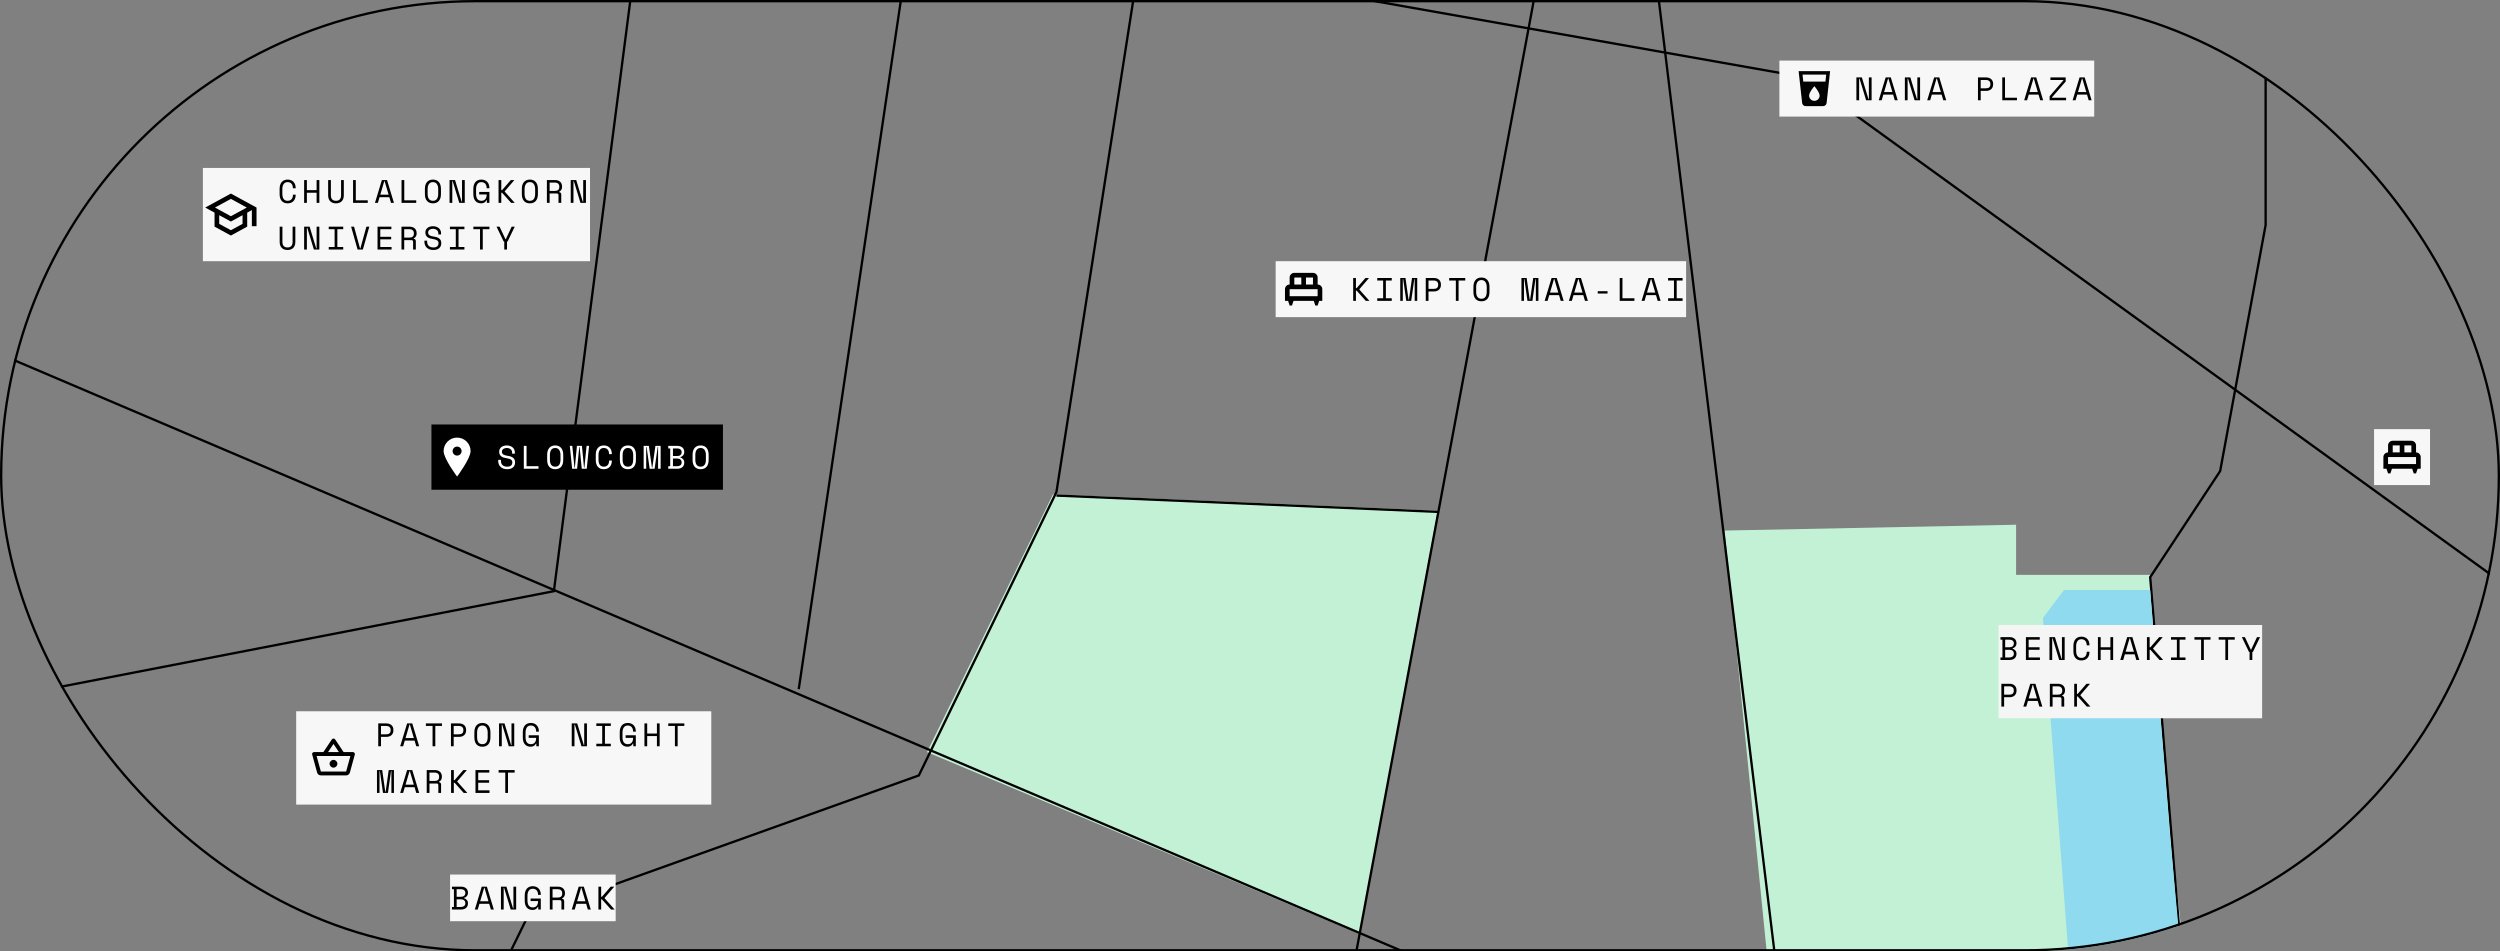 <svg width="1072" height="408" viewBox="0 0 1072 408" fill="none"
    xmlns="http://www.w3.org/2000/svg">
    <rect x="0" y="0" width="1072" height="408" fill="#808080" stroke="none"/>
    <g clip-path="url(#clip0_2157_3641)">
        <path d="M864.5 246.5H922L931 359.5L939.5 436L759.5 427.5L739.5 227.5L864.5 225V246.5Z" fill="#C3F1D5"/>
        <path d="M710.5 -6.5L762.5 421.5" stroke="black"/>
        <path d="M936 417.5L922 247.5L952 202L971.5 96.5V-7.5" stroke="black"/>
        <path d="M885 253H922L930.5 358.5L934.5 401.5H920.5L888 423L876 265L885 253Z" fill="#8FDAEE"/>
        <path d="M583 400.5L616.5 219L451.5 212L397.5 322.5L583 400.5Z" fill="#C3F1D5"/>
        <rect width="113" height="40" transform="translate(857 268)" fill="#F5F5F5"/>
        <path d="M857.798 281.908H858.638V274.292H857.798V273.2H861.76C862.227 273.2 862.637 273.265 862.992 273.396C863.356 273.527 863.659 273.704 863.902 273.928C864.154 274.152 864.341 274.423 864.462 274.74C864.593 275.048 864.658 275.384 864.658 275.748V275.916C864.658 276.187 864.616 276.434 864.532 276.658C864.448 276.882 864.331 277.083 864.182 277.26C864.033 277.437 863.855 277.591 863.65 277.722C863.454 277.843 863.239 277.937 863.006 278.002V278.17C863.473 278.301 863.865 278.553 864.182 278.926C864.499 279.29 864.658 279.738 864.658 280.27V280.438C864.658 280.802 864.593 281.143 864.462 281.46C864.341 281.768 864.154 282.039 863.902 282.272C863.659 282.496 863.356 282.673 862.992 282.804C862.637 282.935 862.227 283 861.76 283H857.798V281.908ZM859.814 281.908H861.676C862.227 281.908 862.675 281.773 863.02 281.502C863.365 281.222 863.538 280.839 863.538 280.354V280.27C863.538 279.766 863.375 279.369 863.048 279.08C862.721 278.781 862.278 278.632 861.718 278.632H859.814V281.908ZM859.814 277.54H861.718C862.278 277.54 862.721 277.395 863.048 277.106C863.375 276.817 863.538 276.42 863.538 275.916V275.832C863.538 275.356 863.365 274.983 863.02 274.712C862.675 274.432 862.227 274.292 861.676 274.292H859.814V277.54ZM868.708 273.2H874.644V274.292H869.884V277.54H874.56V278.632H869.884V281.908H874.728V283H868.708V273.2ZM883.987 282.496H884.155V273.2H885.331V283H882.979L880.151 273.704H879.983V283H878.807V273.2H881.159L883.987 282.496ZM892.517 282.104C892.918 282.104 893.259 282.039 893.539 281.908C893.828 281.768 894.061 281.586 894.239 281.362C894.425 281.129 894.561 280.867 894.645 280.578C894.738 280.279 894.785 279.967 894.785 279.64V279.472H895.961V279.64C895.961 280.135 895.886 280.601 895.737 281.04C895.587 281.469 895.368 281.847 895.079 282.174C894.789 282.491 894.43 282.743 894.001 282.93C893.571 283.107 893.077 283.196 892.517 283.196C891.434 283.196 890.589 282.855 889.983 282.174C889.376 281.493 889.073 280.499 889.073 279.192V277.008C889.073 275.739 889.376 274.754 889.983 274.054C890.589 273.354 891.434 273.004 892.517 273.004C893.077 273.004 893.571 273.097 894.001 273.284C894.43 273.461 894.789 273.713 895.079 274.04C895.368 274.357 895.587 274.735 895.737 275.174C895.886 275.603 895.961 276.065 895.961 276.56V276.728H894.785V276.56C894.775 276.243 894.724 275.935 894.631 275.636C894.547 275.337 894.411 275.076 894.225 274.852C894.047 274.619 893.819 274.437 893.539 274.306C893.259 274.166 892.918 274.096 892.517 274.096C891.761 274.096 891.191 274.371 890.809 274.922C890.435 275.473 890.249 276.196 890.249 277.092V279.108C890.249 280.069 890.435 280.811 890.809 281.334C891.191 281.847 891.761 282.104 892.517 282.104ZM899.591 273.2H900.767V277.54H904.939V273.2H906.115V283H904.939V278.632H900.767V283H899.591V273.2ZM915.345 280.564H911.145L910.431 283H909.171L912.139 273.2H914.351L917.319 283H916.059L915.345 280.564ZM913.161 273.704L911.467 279.472H915.023L913.329 273.704H913.161ZM921.776 283H920.6V273.2H921.776V277.54H922.098L925.864 273.2H927.32V273.284L923.26 278.016V278.184L927.488 282.916V283H926.004L922.098 278.632H921.776V283ZM930.922 273.2H937.138V274.292H934.618V281.908H937.138V283H930.922V281.908H933.442V274.292H930.922V273.2ZM940.978 273.2H947.866V274.292H945.01V283H943.834V274.292H940.978V273.2ZM951.37 273.2H958.258V274.292H955.402V283H954.226V274.292H951.37V273.2ZM964.619 279.556H964.367L961.301 273.2H962.617L965.123 278.548H965.291L967.797 273.2H969.113L966.047 279.556H965.795V283H964.619V279.556ZM859.366 298.968V303H858.19V293.2H861.69C862.194 293.2 862.633 293.275 863.006 293.424C863.379 293.564 863.687 293.755 863.93 293.998C864.182 294.241 864.369 294.525 864.49 294.852C864.621 295.169 864.686 295.505 864.686 295.86V296.28C864.686 296.635 864.621 296.975 864.49 297.302C864.369 297.629 864.182 297.918 863.93 298.17C863.678 298.413 863.365 298.609 862.992 298.758C862.619 298.898 862.185 298.968 861.69 298.968H859.366ZM859.366 297.876H861.55C862.857 297.876 863.51 297.316 863.51 296.196V295.944C863.51 295.449 863.347 295.053 863.02 294.754C862.703 294.446 862.213 294.292 861.55 294.292H859.366V297.876ZM873.776 300.564H869.576L868.862 303H867.602L870.57 293.2H872.782L875.75 303H874.49L873.776 300.564ZM871.592 293.704L869.898 299.472H873.454L871.76 293.704H871.592ZM885.135 303H883.959V299.724C883.959 299.481 883.903 299.295 883.791 299.164C883.679 299.033 883.483 298.968 883.203 298.968H880.151V303H878.975V293.2H882.475C882.979 293.2 883.417 293.275 883.791 293.424C884.164 293.564 884.472 293.755 884.715 293.998C884.967 294.241 885.153 294.525 885.275 294.852C885.405 295.169 885.471 295.505 885.471 295.86V296.28C885.471 296.644 885.368 297.008 885.163 297.372C884.967 297.736 884.659 298.016 884.239 298.212V298.38C884.519 298.427 884.738 298.539 884.897 298.716C885.055 298.893 885.135 299.145 885.135 299.472V303ZM880.151 297.876H882.335C882.997 297.876 883.487 297.736 883.805 297.456C884.131 297.167 884.295 296.747 884.295 296.196V295.944C884.295 295.449 884.131 295.053 883.805 294.754C883.487 294.446 882.997 294.292 882.335 294.292H880.151V297.876ZM890.599 303H889.423V293.2H890.599V297.54H890.921L894.687 293.2H896.143V293.284L892.083 298.016V298.184L896.311 302.916V303H894.827L890.921 298.632H890.599V303Z" fill="black"/>
        <path d="M270.5 -1.5L237.5 253.5L-2.5 300" stroke="black"/>
        <path d="M387.5 -8L342.5 295.5" stroke="black"/>
        <path d="M5 154L634.5 422" stroke="black"/>
        <path d="M659.5 -9.5L616.774 219.5M577.5 430L616.774 219.5M616.774 219.5L453 212.5" stroke="black"/>
        <path d="M215.5 415L226.5 392.5L394 332.5L453 211L491.5 -35.5" stroke="black"/>
        <path d="M1100 269.5L773 33L462.5 -22" stroke="black"/>
        <rect width="125" height="28" transform="translate(185 182)" fill="black"/>
        <path d="M201.786 193.428C201.786 196.63 196 204.357 196 204.357C196 204.357 190.214 196.63 190.214 193.428C190.214 191.894 190.824 190.422 191.909 189.337C192.994 188.252 194.466 187.643 196 187.643C197.535 187.643 199.006 188.252 200.091 189.337C201.176 190.422 201.786 191.894 201.786 193.428Z" fill="white"/>
        <path d="M196 195.357C197.065 195.357 197.929 194.494 197.929 193.429C197.929 192.363 197.065 191.5 196 191.5C194.935 191.5 194.072 192.363 194.072 193.429C194.072 194.494 194.935 195.357 196 195.357Z" fill="black"/>
        <path d="M219.594 194.028C219.594 193.711 219.529 193.431 219.398 193.188C219.277 192.945 219.109 192.745 218.894 192.586C218.679 192.427 218.432 192.306 218.152 192.222C217.872 192.138 217.578 192.096 217.27 192.096C216.999 192.096 216.743 192.133 216.5 192.208C216.257 192.273 216.038 192.371 215.842 192.502C215.655 192.633 215.506 192.796 215.394 192.992C215.282 193.179 215.226 193.398 215.226 193.65V193.734C215.226 194.005 215.282 194.238 215.394 194.434C215.506 194.621 215.669 194.784 215.884 194.924C216.108 195.055 216.383 195.167 216.71 195.26C217.037 195.344 217.419 195.419 217.858 195.484C218.885 195.643 219.641 195.946 220.126 196.394C220.611 196.833 220.854 197.425 220.854 198.172V198.34C220.854 198.76 220.779 199.147 220.63 199.502C220.49 199.847 220.275 200.146 219.986 200.398C219.706 200.65 219.356 200.846 218.936 200.986C218.516 201.126 218.031 201.196 217.48 201.196C216.855 201.196 216.299 201.107 215.814 200.93C215.338 200.743 214.937 200.491 214.61 200.174C214.293 199.847 214.05 199.469 213.882 199.04C213.714 198.601 213.63 198.125 213.63 197.612V197.192H214.806V197.528C214.806 198.387 215.039 199.031 215.506 199.46C215.982 199.889 216.64 200.104 217.48 200.104C218.208 200.104 218.754 199.945 219.118 199.628C219.491 199.301 219.678 198.872 219.678 198.34V198.256C219.678 197.743 219.487 197.351 219.104 197.08C218.731 196.809 218.119 196.613 217.27 196.492C216.775 196.427 216.327 196.329 215.926 196.198C215.534 196.058 215.198 195.881 214.918 195.666C214.638 195.442 214.423 195.176 214.274 194.868C214.125 194.56 214.05 194.196 214.05 193.776V193.608C214.05 193.225 214.129 192.875 214.288 192.558C214.447 192.241 214.666 191.965 214.946 191.732C215.235 191.499 215.576 191.321 215.968 191.2C216.369 191.069 216.808 191.004 217.284 191.004C217.835 191.004 218.325 191.083 218.754 191.242C219.193 191.401 219.561 191.615 219.86 191.886C220.159 192.147 220.383 192.46 220.532 192.824C220.691 193.179 220.77 193.552 220.77 193.944V194.532H219.594V194.028ZM224.61 191.2H225.786V199.908H230.91V201H224.61V191.2ZM234.625 195.008C234.625 193.739 234.928 192.754 235.535 192.054C236.141 191.354 236.986 191.004 238.069 191.004C239.151 191.004 239.996 191.354 240.603 192.054C241.209 192.754 241.513 193.739 241.513 195.008V197.192C241.513 198.499 241.209 199.493 240.603 200.174C239.996 200.855 239.151 201.196 238.069 201.196C236.986 201.196 236.141 200.855 235.535 200.174C234.928 199.493 234.625 198.499 234.625 197.192V195.008ZM238.069 200.104C238.825 200.104 239.389 199.847 239.763 199.334C240.145 198.811 240.337 198.069 240.337 197.108V195.092C240.337 194.196 240.145 193.473 239.763 192.922C239.389 192.371 238.825 192.096 238.069 192.096C237.313 192.096 236.743 192.371 236.361 192.922C235.987 193.473 235.801 194.196 235.801 195.092V197.108C235.801 198.069 235.987 198.811 236.361 199.334C236.743 199.847 237.313 200.104 238.069 200.104ZM251.597 201H249.455L248.545 191.704H248.377L247.467 201H245.325L244.331 191.2H245.395L246.333 200.496H246.501L247.383 191.2H249.539L250.421 200.496H250.589L251.527 191.2H252.591L251.597 201ZM258.909 200.104C259.31 200.104 259.651 200.039 259.931 199.908C260.22 199.768 260.454 199.586 260.631 199.362C260.818 199.129 260.953 198.867 261.037 198.578C261.13 198.279 261.177 197.967 261.177 197.64V197.472H262.353V197.64C262.353 198.135 262.278 198.601 262.129 199.04C261.98 199.469 261.76 199.847 261.471 200.174C261.182 200.491 260.822 200.743 260.393 200.93C259.964 201.107 259.469 201.196 258.909 201.196C257.826 201.196 256.982 200.855 256.375 200.174C255.768 199.493 255.465 198.499 255.465 197.192V195.008C255.465 193.739 255.768 192.754 256.375 192.054C256.982 191.354 257.826 191.004 258.909 191.004C259.469 191.004 259.964 191.097 260.393 191.284C260.822 191.461 261.182 191.713 261.471 192.04C261.76 192.357 261.98 192.735 262.129 193.174C262.278 193.603 262.353 194.065 262.353 194.56V194.728H261.177V194.56C261.168 194.243 261.116 193.935 261.023 193.636C260.939 193.337 260.804 193.076 260.617 192.852C260.44 192.619 260.211 192.437 259.931 192.306C259.651 192.166 259.31 192.096 258.909 192.096C258.153 192.096 257.584 192.371 257.201 192.922C256.828 193.473 256.641 194.196 256.641 195.092V197.108C256.641 198.069 256.828 198.811 257.201 199.334C257.584 199.847 258.153 200.104 258.909 200.104ZM265.801 195.008C265.801 193.739 266.105 192.754 266.711 192.054C267.318 191.354 268.163 191.004 269.245 191.004C270.328 191.004 271.173 191.354 271.779 192.054C272.386 192.754 272.689 193.739 272.689 195.008V197.192C272.689 198.499 272.386 199.493 271.779 200.174C271.173 200.855 270.328 201.196 269.245 201.196C268.163 201.196 267.318 200.855 266.711 200.174C266.105 199.493 265.801 198.499 265.801 197.192V195.008ZM269.245 200.104C270.001 200.104 270.566 199.847 270.939 199.334C271.322 198.811 271.513 198.069 271.513 197.108V195.092C271.513 194.196 271.322 193.473 270.939 192.922C270.566 192.371 270.001 192.096 269.245 192.096C268.489 192.096 267.92 192.371 267.537 192.922C267.164 193.473 266.977 194.196 266.977 195.092V197.108C266.977 198.069 267.164 198.811 267.537 199.334C267.92 199.847 268.489 200.104 269.245 200.104ZM275.998 191.2H278.238L279.554 200.496H279.722L281.038 191.2H283.278V201H282.186V191.704H282.018L280.702 201H278.574L277.258 191.704H277.09V201H275.998V191.2ZM286.544 199.908H287.384V192.292H286.544V191.2H290.506C290.973 191.2 291.383 191.265 291.738 191.396C292.102 191.527 292.405 191.704 292.648 191.928C292.9 192.152 293.087 192.423 293.208 192.74C293.339 193.048 293.404 193.384 293.404 193.748V193.916C293.404 194.187 293.362 194.434 293.278 194.658C293.194 194.882 293.077 195.083 292.928 195.26C292.779 195.437 292.601 195.591 292.396 195.722C292.2 195.843 291.985 195.937 291.752 196.002V196.17C292.219 196.301 292.611 196.553 292.928 196.926C293.245 197.29 293.404 197.738 293.404 198.27V198.438C293.404 198.802 293.339 199.143 293.208 199.46C293.087 199.768 292.9 200.039 292.648 200.272C292.405 200.496 292.102 200.673 291.738 200.804C291.383 200.935 290.973 201 290.506 201H286.544V199.908ZM288.56 199.908H290.422C290.973 199.908 291.421 199.773 291.766 199.502C292.111 199.222 292.284 198.839 292.284 198.354V198.27C292.284 197.766 292.121 197.369 291.794 197.08C291.467 196.781 291.024 196.632 290.464 196.632H288.56V199.908ZM288.56 195.54H290.464C291.024 195.54 291.467 195.395 291.794 195.106C292.121 194.817 292.284 194.42 292.284 193.916V193.832C292.284 193.356 292.111 192.983 291.766 192.712C291.421 192.432 290.973 192.292 290.422 192.292H288.56V195.54ZM296.978 195.008C296.978 193.739 297.281 192.754 297.888 192.054C298.495 191.354 299.339 191.004 300.422 191.004C301.505 191.004 302.349 191.354 302.956 192.054C303.563 192.754 303.866 193.739 303.866 195.008V197.192C303.866 198.499 303.563 199.493 302.956 200.174C302.349 200.855 301.505 201.196 300.422 201.196C299.339 201.196 298.495 200.855 297.888 200.174C297.281 199.493 296.978 198.499 296.978 197.192V195.008ZM300.422 200.104C301.178 200.104 301.743 199.847 302.116 199.334C302.499 198.811 302.69 198.069 302.69 197.108V195.092C302.69 194.196 302.499 193.473 302.116 192.922C301.743 192.371 301.178 192.096 300.422 192.096C299.666 192.096 299.097 192.371 298.714 192.922C298.341 193.473 298.154 194.196 298.154 195.092V197.108C298.154 198.069 298.341 198.811 298.714 199.334C299.097 199.847 299.666 200.104 300.422 200.104Z" fill="white"/>
        <rect width="176" height="24" transform="translate(547 112)" fill="#F7F7F7"/>
        <path d="M567 124C567 122.9 566.1 122 565 122V119C565 117.9 564.1 117 563 117H555C553.9 117 553 117.9 553 119V122C551.9 122 551 122.9 551 124V129H552.33L553 131H554L554.67 129H563.34L564 131H565L565.67 129H567V124ZM563 122H560V119H563V122ZM555 119H558V122H555V119ZM553 124H565V127H553V124Z" fill="black"/>
        <path d="M581.422 129H580.246V119.2H581.422V123.54H581.744L585.51 119.2H586.966V119.284L582.906 124.016V124.184L587.134 128.916V129H585.65L581.744 124.632H581.422V129ZM590.568 119.2H596.784V120.292H594.264V127.908H596.784V129H590.568V127.908H593.088V120.292H590.568V119.2ZM600.429 119.2H602.669L603.985 128.496H604.153L605.469 119.2H607.709V129H606.617V119.704H606.449L605.133 129H603.005L601.689 119.704H601.521V129H600.429V119.2ZM612.543 124.968V129H611.367V119.2H614.867C615.371 119.2 615.809 119.275 616.183 119.424C616.556 119.564 616.864 119.755 617.107 119.998C617.359 120.241 617.545 120.525 617.667 120.852C617.797 121.169 617.863 121.505 617.863 121.86V122.28C617.863 122.635 617.797 122.975 617.667 123.302C617.545 123.629 617.359 123.918 617.107 124.17C616.855 124.413 616.542 124.609 616.169 124.758C615.795 124.898 615.361 124.968 614.867 124.968H612.543ZM612.543 123.876H614.727C616.033 123.876 616.687 123.316 616.687 122.196V121.944C616.687 121.449 616.523 121.053 616.197 120.754C615.879 120.446 615.389 120.292 614.727 120.292H612.543V123.876ZM621.409 119.2H628.297V120.292H625.441V129H624.265V120.292H621.409V119.2ZM631.801 123.008C631.801 121.739 632.105 120.754 632.711 120.054C633.318 119.354 634.163 119.004 635.245 119.004C636.328 119.004 637.173 119.354 637.779 120.054C638.386 120.754 638.689 121.739 638.689 123.008V125.192C638.689 126.499 638.386 127.493 637.779 128.174C637.173 128.855 636.328 129.196 635.245 129.196C634.163 129.196 633.318 128.855 632.711 128.174C632.105 127.493 631.801 126.499 631.801 125.192V123.008ZM635.245 128.104C636.001 128.104 636.566 127.847 636.939 127.334C637.322 126.811 637.513 126.069 637.513 125.108V123.092C637.513 122.196 637.322 121.473 636.939 120.922C636.566 120.371 636.001 120.096 635.245 120.096C634.489 120.096 633.92 120.371 633.537 120.922C633.164 121.473 632.977 122.196 632.977 123.092V125.108C632.977 126.069 633.164 126.811 633.537 127.334C633.92 127.847 634.489 128.104 635.245 128.104ZM652.39 119.2H654.63L655.946 128.496H656.114L657.43 119.2H659.67V129H658.578V119.704H658.41L657.094 129H654.966L653.65 119.704H653.482V129H652.39V119.2ZM668.522 126.564H664.322L663.608 129H662.348L665.316 119.2H667.528L670.496 129H669.236L668.522 126.564ZM666.338 119.704L664.644 125.472H668.2L666.506 119.704H666.338ZM678.914 126.564H674.714L674 129H672.74L675.708 119.2H677.92L680.888 129H679.628L678.914 126.564ZM676.73 119.704L675.036 125.472H678.592L676.898 119.704H676.73ZM685.107 124.856H689.307V125.864H685.107V124.856ZM694.533 119.2H695.709V127.908H700.833V129H694.533V119.2ZM710.091 126.564H705.891L705.177 129H703.917L706.885 119.2H709.097L712.065 129H710.805L710.091 126.564ZM707.907 119.704L706.213 125.472H709.769L708.075 119.704H707.907ZM715.275 119.2H721.491V120.292H718.971V127.908H721.491V129H715.275V127.908H717.795V120.292H715.275V119.2Z" fill="black"/>
        <rect width="24" height="24" transform="translate(1018 184)" fill="#F7F7F7"/>
        <path d="M1038 196C1038 194.9 1037.1 194 1036 194V191C1036 189.9 1035.1 189 1034 189H1026C1024.9 189 1024 189.9 1024 191V194C1022.9 194 1022 194.9 1022 196V201H1023.33L1024 203H1025L1025.67 201H1034.34L1035 203H1036L1036.67 201H1038V196ZM1034 194H1031V191H1034V194ZM1026 191H1029V194H1026V191ZM1024 196H1036V199H1024V196Z" fill="black"/>
        <rect width="166" height="40" transform="translate(87 72)" fill="#F7F7F7"/>
        <path d="M99 83L88 89L92 91.18V97.18L99 101L106 97.18V91.18L108 90.09V97H110V89L99 83ZM105.82 89L99 92.72L92.18 89L99 85.28L105.82 89ZM104 95.99L99 98.72L94 95.99V92.27L99 95L104 92.27V95.99Z" fill="black"/>
        <path d="M123.34 86.104C123.741 86.104 124.082 86.039 124.362 85.908C124.651 85.768 124.885 85.586 125.062 85.362C125.249 85.129 125.384 84.867 125.468 84.578C125.561 84.279 125.608 83.967 125.608 83.64V83.472H126.784V83.64C126.784 84.135 126.709 84.601 126.56 85.04C126.411 85.469 126.191 85.847 125.902 86.174C125.613 86.491 125.253 86.743 124.824 86.93C124.395 87.107 123.9 87.196 123.34 87.196C122.257 87.196 121.413 86.855 120.806 86.174C120.199 85.493 119.896 84.499 119.896 83.192V81.008C119.896 79.739 120.199 78.754 120.806 78.054C121.413 77.354 122.257 77.004 123.34 77.004C123.9 77.004 124.395 77.097 124.824 77.284C125.253 77.461 125.613 77.713 125.902 78.04C126.191 78.357 126.411 78.735 126.56 79.174C126.709 79.603 126.784 80.065 126.784 80.56V80.728H125.608V80.56C125.599 80.243 125.547 79.935 125.454 79.636C125.37 79.337 125.235 79.076 125.048 78.852C124.871 78.619 124.642 78.437 124.362 78.306C124.082 78.166 123.741 78.096 123.34 78.096C122.584 78.096 122.015 78.371 121.632 78.922C121.259 79.473 121.072 80.196 121.072 81.092V83.108C121.072 84.069 121.259 84.811 121.632 85.334C122.015 85.847 122.584 86.104 123.34 86.104ZM130.414 77.2H131.59V81.54H135.762V77.2H136.938V87H135.762V82.632H131.59V87H130.414V77.2ZM141.885 77.2V83.696C141.885 84.489 142.067 85.091 142.431 85.502C142.804 85.903 143.35 86.104 144.069 86.104C144.787 86.104 145.329 85.903 145.693 85.502C146.066 85.091 146.253 84.489 146.253 83.696V77.2H147.429V83.696C147.429 84.835 147.13 85.703 146.533 86.3C145.935 86.897 145.114 87.196 144.069 87.196C143.023 87.196 142.202 86.897 141.605 86.3C141.007 85.703 140.709 84.835 140.709 83.696V77.2H141.885ZM151.395 77.2H152.571V85.908H157.695V87H151.395V77.2ZM166.953 84.564H162.753L162.039 87H160.779L163.747 77.2H165.959L168.927 87H167.667L166.953 84.564ZM164.769 77.704L163.075 83.472H166.631L164.937 77.704H164.769ZM172.179 77.2H173.355V85.908H178.479V87H172.179V77.2ZM182.194 81.008C182.194 79.739 182.497 78.754 183.104 78.054C183.71 77.354 184.555 77.004 185.638 77.004C186.72 77.004 187.565 77.354 188.172 78.054C188.778 78.754 189.082 79.739 189.082 81.008V83.192C189.082 84.499 188.778 85.493 188.172 86.174C187.565 86.855 186.72 87.196 185.638 87.196C184.555 87.196 183.71 86.855 183.104 86.174C182.497 85.493 182.194 84.499 182.194 83.192V81.008ZM185.638 86.104C186.394 86.104 186.958 85.847 187.332 85.334C187.714 84.811 187.906 84.069 187.906 83.108V81.092C187.906 80.196 187.714 79.473 187.332 78.922C186.958 78.371 186.394 78.096 185.638 78.096C184.882 78.096 184.312 78.371 183.93 78.922C183.556 79.473 183.37 80.196 183.37 81.092V83.108C183.37 84.069 183.556 84.811 183.93 85.334C184.312 85.847 184.882 86.104 185.638 86.104ZM197.948 86.496H198.116V77.2H199.292V87H196.94L194.112 77.704H193.944V87H192.768V77.2H195.12L197.948 86.496ZM205.484 82.296H209.852V87H208.76V85.824H208.592C208.433 86.235 208.153 86.566 207.752 86.818C207.351 87.07 206.884 87.196 206.352 87.196C205.297 87.196 204.467 86.855 203.86 86.174C203.263 85.493 202.964 84.499 202.964 83.192V81.008C202.964 79.739 203.267 78.754 203.874 78.054C204.481 77.354 205.325 77.004 206.408 77.004C206.968 77.004 207.463 77.097 207.892 77.284C208.321 77.461 208.681 77.713 208.97 78.04C209.259 78.357 209.479 78.735 209.628 79.174C209.777 79.603 209.852 80.065 209.852 80.56V80.728H208.676V80.56C208.676 80.243 208.629 79.935 208.536 79.636C208.452 79.337 208.317 79.076 208.13 78.852C207.953 78.619 207.719 78.437 207.43 78.306C207.15 78.166 206.809 78.096 206.408 78.096C205.652 78.096 205.083 78.371 204.7 78.922C204.327 79.473 204.14 80.196 204.14 81.092V83.108C204.14 84.069 204.327 84.811 204.7 85.334C205.083 85.847 205.661 86.104 206.436 86.104C207.136 86.104 207.682 85.88 208.074 85.432C208.475 84.984 208.676 84.359 208.676 83.556V83.388H205.484V82.296ZM214.952 87H213.776V77.2H214.952V81.54H215.274L219.04 77.2H220.496V77.284L216.436 82.016V82.184L220.664 86.916V87H219.18L215.274 82.632H214.952V87ZM223.763 81.008C223.763 79.739 224.066 78.754 224.673 78.054C225.279 77.354 226.124 77.004 227.207 77.004C228.289 77.004 229.134 77.354 229.741 78.054C230.347 78.754 230.651 79.739 230.651 81.008V83.192C230.651 84.499 230.347 85.493 229.741 86.174C229.134 86.855 228.289 87.196 227.207 87.196C226.124 87.196 225.279 86.855 224.673 86.174C224.066 85.493 223.763 84.499 223.763 83.192V81.008ZM227.207 86.104C227.963 86.104 228.527 85.847 228.901 85.334C229.283 84.811 229.475 84.069 229.475 83.108V81.092C229.475 80.196 229.283 79.473 228.901 78.922C228.527 78.371 227.963 78.096 227.207 78.096C226.451 78.096 225.881 78.371 225.499 78.922C225.125 79.473 224.939 80.196 224.939 81.092V83.108C224.939 84.069 225.125 84.811 225.499 85.334C225.881 85.847 226.451 86.104 227.207 86.104ZM240.665 87H239.489V83.724C239.489 83.481 239.433 83.295 239.321 83.164C239.209 83.033 239.013 82.968 238.733 82.968H235.681V87H234.505V77.2H238.005C238.509 77.2 238.948 77.275 239.321 77.424C239.694 77.564 240.002 77.755 240.245 77.998C240.497 78.241 240.684 78.525 240.805 78.852C240.936 79.169 241.001 79.505 241.001 79.86V80.28C241.001 80.644 240.898 81.008 240.693 81.372C240.497 81.736 240.189 82.016 239.769 82.212V82.38C240.049 82.427 240.268 82.539 240.427 82.716C240.586 82.893 240.665 83.145 240.665 83.472V87ZM235.681 81.876H237.865C238.528 81.876 239.018 81.736 239.335 81.456C239.662 81.167 239.825 80.747 239.825 80.196V79.944C239.825 79.449 239.662 79.053 239.335 78.754C239.018 78.446 238.528 78.292 237.865 78.292H235.681V81.876ZM249.909 86.496H250.077V77.2H251.253V87H248.901L246.073 77.704H245.905V87H244.729V77.2H247.081L249.909 86.496ZM121.1 97.2V103.696C121.1 104.489 121.282 105.091 121.646 105.502C122.019 105.903 122.565 106.104 123.284 106.104C124.003 106.104 124.544 105.903 124.908 105.502C125.281 105.091 125.468 104.489 125.468 103.696V97.2H126.644V103.696C126.644 104.835 126.345 105.703 125.748 106.3C125.151 106.897 124.329 107.196 123.284 107.196C122.239 107.196 121.417 106.897 120.82 106.3C120.223 105.703 119.924 104.835 119.924 103.696V97.2H121.1ZM135.594 106.496H135.762V97.2H136.938V107H134.586L131.758 97.704H131.59V107H130.414V97.2H132.766L135.594 106.496ZM140.961 97.2H147.177V98.292H144.657V105.908H147.177V107H140.961V105.908H143.481V98.292H140.961V97.2ZM150.555 97.2H151.815L154.377 106.496H154.545L157.107 97.2H158.367L155.595 107H153.327L150.555 97.2ZM161.885 97.2H167.821V98.292H163.061V101.54H167.737V102.632H163.061V105.908H167.905V107H161.885V97.2ZM178.311 107H177.135V103.724C177.135 103.481 177.079 103.295 176.967 103.164C176.855 103.033 176.659 102.968 176.379 102.968H173.327V107H172.151V97.2H175.651C176.155 97.2 176.594 97.275 176.967 97.424C177.341 97.564 177.649 97.755 177.891 97.998C178.143 98.241 178.33 98.525 178.451 98.852C178.582 99.169 178.647 99.505 178.647 99.86V100.28C178.647 100.644 178.545 101.008 178.339 101.372C178.143 101.736 177.835 102.016 177.415 102.212V102.38C177.695 102.427 177.915 102.539 178.073 102.716C178.232 102.893 178.311 103.145 178.311 103.472V107ZM173.327 101.876H175.511C176.174 101.876 176.664 101.736 176.981 101.456C177.308 101.167 177.471 100.747 177.471 100.196V99.944C177.471 99.449 177.308 99.053 176.981 98.754C176.664 98.446 176.174 98.292 175.511 98.292H173.327V101.876ZM187.948 100.028C187.948 99.711 187.882 99.431 187.752 99.188C187.63 98.945 187.462 98.745 187.248 98.586C187.033 98.427 186.786 98.306 186.506 98.222C186.226 98.138 185.932 98.096 185.624 98.096C185.353 98.096 185.096 98.133 184.854 98.208C184.611 98.273 184.392 98.371 184.196 98.502C184.009 98.633 183.86 98.796 183.748 98.992C183.636 99.179 183.58 99.398 183.58 99.65V99.734C183.58 100.005 183.636 100.238 183.748 100.434C183.86 100.621 184.023 100.784 184.238 100.924C184.462 101.055 184.737 101.167 185.064 101.26C185.39 101.344 185.773 101.419 186.212 101.484C187.238 101.643 187.994 101.946 188.48 102.394C188.965 102.833 189.208 103.425 189.208 104.172V104.34C189.208 104.76 189.133 105.147 188.984 105.502C188.844 105.847 188.629 106.146 188.34 106.398C188.06 106.65 187.71 106.846 187.29 106.986C186.87 107.126 186.384 107.196 185.834 107.196C185.208 107.196 184.653 107.107 184.168 106.93C183.692 106.743 183.29 106.491 182.964 106.174C182.646 105.847 182.404 105.469 182.236 105.04C182.068 104.601 181.984 104.125 181.984 103.612V103.192H183.16V103.528C183.16 104.387 183.393 105.031 183.86 105.46C184.336 105.889 184.994 106.104 185.834 106.104C186.562 106.104 187.108 105.945 187.472 105.628C187.845 105.301 188.032 104.872 188.032 104.34V104.256C188.032 103.743 187.84 103.351 187.458 103.08C187.084 102.809 186.473 102.613 185.624 102.492C185.129 102.427 184.681 102.329 184.28 102.198C183.888 102.058 183.552 101.881 183.272 101.666C182.992 101.442 182.777 101.176 182.628 100.868C182.478 100.56 182.404 100.196 182.404 99.776V99.608C182.404 99.225 182.483 98.875 182.642 98.558C182.8 98.241 183.02 97.965 183.3 97.732C183.589 97.499 183.93 97.321 184.322 97.2C184.723 97.069 185.162 97.004 185.638 97.004C186.188 97.004 186.678 97.083 187.108 97.242C187.546 97.401 187.915 97.615 188.214 97.886C188.512 98.147 188.736 98.46 188.886 98.824C189.044 99.179 189.124 99.552 189.124 99.944V100.532H187.948V100.028ZM192.922 97.2H199.138V98.292H196.618V105.908H199.138V107H192.922V105.908H195.442V98.292H192.922V97.2ZM202.978 97.2H209.866V98.292H207.01V107H205.834V98.292H202.978V97.2ZM216.226 103.556H215.974L212.908 97.2H214.224L216.73 102.548H216.898L219.404 97.2H220.72L217.654 103.556H217.402V107H216.226V103.556Z" fill="black"/>
        <rect width="71" height="20" transform="translate(193 375)" fill="#F7F7F7"/>
        <path d="M193.798 388.908H194.638V381.292H193.798V380.2H197.76C198.227 380.2 198.637 380.265 198.992 380.396C199.356 380.527 199.659 380.704 199.902 380.928C200.154 381.152 200.341 381.423 200.462 381.74C200.593 382.048 200.658 382.384 200.658 382.748V382.916C200.658 383.187 200.616 383.434 200.532 383.658C200.448 383.882 200.331 384.083 200.182 384.26C200.033 384.437 199.855 384.591 199.65 384.722C199.454 384.843 199.239 384.937 199.006 385.002V385.17C199.473 385.301 199.865 385.553 200.182 385.926C200.499 386.29 200.658 386.738 200.658 387.27V387.438C200.658 387.802 200.593 388.143 200.462 388.46C200.341 388.768 200.154 389.039 199.902 389.272C199.659 389.496 199.356 389.673 198.992 389.804C198.637 389.935 198.227 390 197.76 390H193.798V388.908ZM195.814 388.908H197.676C198.227 388.908 198.675 388.773 199.02 388.502C199.365 388.222 199.538 387.839 199.538 387.354V387.27C199.538 386.766 199.375 386.369 199.048 386.08C198.721 385.781 198.278 385.632 197.718 385.632H195.814V388.908ZM195.814 384.54H197.718C198.278 384.54 198.721 384.395 199.048 384.106C199.375 383.817 199.538 383.42 199.538 382.916V382.832C199.538 382.356 199.365 381.983 199.02 381.712C198.675 381.432 198.227 381.292 197.676 381.292H195.814V384.54ZM209.776 387.564H205.576L204.862 390H203.602L206.57 380.2H208.782L211.75 390H210.49L209.776 387.564ZM207.592 380.704L205.898 386.472H209.454L207.76 380.704H207.592ZM219.987 389.496H220.155V380.2H221.331V390H218.979L216.151 380.704H215.983V390H214.807V380.2H217.159L219.987 389.496ZM227.523 385.296H231.891V390H230.799V388.824H230.631C230.472 389.235 230.192 389.566 229.791 389.818C229.389 390.07 228.923 390.196 228.391 390.196C227.336 390.196 226.505 389.855 225.899 389.174C225.301 388.493 225.003 387.499 225.003 386.192V384.008C225.003 382.739 225.306 381.754 225.913 381.054C226.519 380.354 227.364 380.004 228.447 380.004C229.007 380.004 229.501 380.097 229.931 380.284C230.36 380.461 230.719 380.713 231.009 381.04C231.298 381.357 231.517 381.735 231.667 382.174C231.816 382.603 231.891 383.065 231.891 383.56V383.728H230.715V383.56C230.715 383.243 230.668 382.935 230.575 382.636C230.491 382.337 230.355 382.076 230.169 381.852C229.991 381.619 229.758 381.437 229.469 381.306C229.189 381.166 228.848 381.096 228.447 381.096C227.691 381.096 227.121 381.371 226.739 381.922C226.365 382.473 226.179 383.196 226.179 384.092V386.108C226.179 387.069 226.365 387.811 226.739 388.334C227.121 388.847 227.7 389.104 228.475 389.104C229.175 389.104 229.721 388.88 230.113 388.432C230.514 387.984 230.715 387.359 230.715 386.556V386.388H227.523V385.296ZM241.919 390H240.743V386.724C240.743 386.481 240.687 386.295 240.575 386.164C240.463 386.033 240.267 385.968 239.987 385.968H236.935V390H235.759V380.2H239.259C239.763 380.2 240.202 380.275 240.575 380.424C240.948 380.564 241.256 380.755 241.499 380.998C241.751 381.241 241.938 381.525 242.059 381.852C242.19 382.169 242.255 382.505 242.255 382.86V383.28C242.255 383.644 242.152 384.008 241.947 384.372C241.751 384.736 241.443 385.016 241.023 385.212V385.38C241.303 385.427 241.522 385.539 241.681 385.716C241.84 385.893 241.919 386.145 241.919 386.472V390ZM236.935 384.876H239.119C239.782 384.876 240.272 384.736 240.589 384.456C240.916 384.167 241.079 383.747 241.079 383.196V382.944C241.079 382.449 240.916 382.053 240.589 381.754C240.272 381.446 239.782 381.292 239.119 381.292H236.935V384.876ZM251.345 387.564H247.145L246.431 390H245.171L248.139 380.2H250.351L253.319 390H252.059L251.345 387.564ZM249.161 380.704L247.467 386.472H251.023L249.329 380.704H249.161ZM257.776 390H256.6V380.2H257.776V384.54H258.098L261.864 380.2H263.32V380.284L259.26 385.016V385.184L263.488 389.916V390H262.004L258.098 385.632H257.776V390Z" fill="black"/>
        <rect width="135" height="24" transform="translate(763 26)" fill="#F7F7F7"/>
        <path d="M771.25 30.5L772.758 44.172C772.848 44.922 773.477 45.5 774.25 45.5H781.75C782.523 45.5 783.153 44.922 783.243 44.172L784.75 30.5H771.25ZM778 43.25C776.755 43.25 775.75 42.245 775.75 41C775.75 39.5 778 36.95 778 36.95C778 36.95 780.25 39.5 780.25 41C780.25 42.245 779.245 43.25 778 43.25ZM782.747 35H773.253L772.923 32H783.07L782.747 35Z" fill="black"/>
        <path d="M801.202 42.496H801.37V33.2H802.546V43H800.194L797.366 33.704H797.198V43H796.022V33.2H798.374L801.202 42.496ZM811.776 40.564H807.576L806.862 43H805.602L808.57 33.2H810.782L813.75 43H812.49L811.776 40.564ZM809.592 33.704L807.898 39.472H811.454L809.76 33.704H809.592ZM821.987 42.496H822.155V33.2H823.331V43H820.979L818.151 33.704H817.983V43H816.807V33.2H819.159L821.987 42.496ZM832.561 40.564H828.361L827.647 43H826.387L829.355 33.2H831.567L834.535 43H833.275L832.561 40.564ZM830.377 33.704L828.683 39.472H832.239L830.545 33.704H830.377ZM849.327 38.968V43H848.151V33.2H851.651C852.155 33.2 852.594 33.275 852.967 33.424C853.341 33.564 853.649 33.755 853.891 33.998C854.143 34.241 854.33 34.525 854.451 34.852C854.582 35.169 854.647 35.505 854.647 35.86V36.28C854.647 36.635 854.582 36.975 854.451 37.302C854.33 37.629 854.143 37.918 853.891 38.17C853.639 38.413 853.327 38.609 852.953 38.758C852.58 38.898 852.146 38.968 851.651 38.968H849.327ZM849.327 37.876H851.511C852.818 37.876 853.471 37.316 853.471 36.196V35.944C853.471 35.449 853.308 35.053 852.981 34.754C852.664 34.446 852.174 34.292 851.511 34.292H849.327V37.876ZM858.572 33.2H859.748V41.908H864.872V43H858.572V33.2ZM874.13 40.564H869.93L869.216 43H867.956L870.924 33.2H873.136L876.104 43H874.844L874.13 40.564ZM871.946 33.704L870.252 39.472H873.808L872.114 33.704H871.946ZM879.216 33.2H885.768V34.964L879.888 41.74V41.908H885.936V43H878.88V41.236L884.76 34.46V34.292H879.216V33.2ZM894.914 40.564H890.714L890 43H888.74L891.708 33.2H893.92L896.888 43H895.628L894.914 40.564ZM892.73 33.704L891.036 39.472H894.592L892.898 33.704H892.73Z" fill="black"/>
        <rect width="178" height="40" transform="translate(127 305)" fill="#F7F7F7"/>
        <path d="M151.333 322.5H147.342L143.692 317.034C143.533 316.8 143.267 316.684 143 316.684C142.733 316.684 142.467 316.8 142.308 317.042L138.658 322.5H134.667C134.208 322.5 133.833 322.875 133.833 323.334C133.833 323.409 133.842 323.484 133.867 323.559L135.983 331.284C136.175 331.984 136.817 332.5 137.583 332.5H148.417C149.183 332.5 149.825 331.984 150.025 331.284L152.142 323.559L152.167 323.334C152.167 322.875 151.792 322.5 151.333 322.5ZM143 319L145.333 322.5H140.667L143 319ZM148.417 330.834L137.592 330.842L135.758 324.167H150.25L148.417 330.834ZM143 325.834C142.083 325.834 141.333 326.584 141.333 327.5C141.333 328.417 142.083 329.167 143 329.167C143.917 329.167 144.667 328.417 144.667 327.5C144.667 326.584 143.917 325.834 143 325.834Z" fill="black"/>
        <path d="M163.366 315.968V320H162.19V310.2H165.69C166.194 310.2 166.633 310.275 167.006 310.424C167.379 310.564 167.687 310.755 167.93 310.998C168.182 311.241 168.369 311.525 168.49 311.852C168.621 312.169 168.686 312.505 168.686 312.86V313.28C168.686 313.635 168.621 313.975 168.49 314.302C168.369 314.629 168.182 314.918 167.93 315.17C167.678 315.413 167.365 315.609 166.992 315.758C166.619 315.898 166.185 315.968 165.69 315.968H163.366ZM163.366 314.876H165.55C166.857 314.876 167.51 314.316 167.51 313.196V312.944C167.51 312.449 167.347 312.053 167.02 311.754C166.703 311.446 166.213 311.292 165.55 311.292H163.366V314.876ZM177.776 317.564H173.576L172.862 320H171.602L174.57 310.2H176.782L179.75 320H178.49L177.776 317.564ZM175.592 310.704L173.898 316.472H177.454L175.76 310.704H175.592ZM182.625 310.2H189.513V311.292H186.657V320H185.481V311.292H182.625V310.2ZM194.543 315.968V320H193.367V310.2H196.867C197.371 310.2 197.809 310.275 198.183 310.424C198.556 310.564 198.864 310.755 199.107 310.998C199.359 311.241 199.545 311.525 199.667 311.852C199.797 312.169 199.863 312.505 199.863 312.86V313.28C199.863 313.635 199.797 313.975 199.667 314.302C199.545 314.629 199.359 314.918 199.107 315.17C198.855 315.413 198.542 315.609 198.169 315.758C197.795 315.898 197.361 315.968 196.867 315.968H194.543ZM194.543 314.876H196.727C198.033 314.876 198.687 314.316 198.687 313.196V312.944C198.687 312.449 198.523 312.053 198.197 311.754C197.879 311.446 197.389 311.292 196.727 311.292H194.543V314.876ZM203.409 314.008C203.409 312.739 203.712 311.754 204.319 311.054C204.926 310.354 205.77 310.004 206.853 310.004C207.936 310.004 208.78 310.354 209.387 311.054C209.994 311.754 210.297 312.739 210.297 314.008V316.192C210.297 317.499 209.994 318.493 209.387 319.174C208.78 319.855 207.936 320.196 206.853 320.196C205.77 320.196 204.926 319.855 204.319 319.174C203.712 318.493 203.409 317.499 203.409 316.192V314.008ZM206.853 319.104C207.609 319.104 208.174 318.847 208.547 318.334C208.93 317.811 209.121 317.069 209.121 316.108V314.092C209.121 313.196 208.93 312.473 208.547 311.922C208.174 311.371 207.609 311.096 206.853 311.096C206.097 311.096 205.528 311.371 205.145 311.922C204.772 312.473 204.585 313.196 204.585 314.092V316.108C204.585 317.069 204.772 317.811 205.145 318.334C205.528 318.847 206.097 319.104 206.853 319.104ZM219.163 319.496H219.331V310.2H220.507V320H218.155L215.327 310.704H215.159V320H213.983V310.2H216.335L219.163 319.496ZM226.7 315.296H231.068V320H229.976V318.824H229.808C229.649 319.235 229.369 319.566 228.968 319.818C228.566 320.07 228.1 320.196 227.568 320.196C226.513 320.196 225.682 319.855 225.076 319.174C224.478 318.493 224.18 317.499 224.18 316.192V314.008C224.18 312.739 224.483 311.754 225.09 311.054C225.696 310.354 226.541 310.004 227.624 310.004C228.184 310.004 228.678 310.097 229.108 310.284C229.537 310.461 229.896 310.713 230.186 311.04C230.475 311.357 230.694 311.735 230.844 312.174C230.993 312.603 231.068 313.065 231.068 313.56V313.728H229.892V313.56C229.892 313.243 229.845 312.935 229.752 312.636C229.668 312.337 229.532 312.076 229.346 311.852C229.168 311.619 228.935 311.437 228.646 311.306C228.366 311.166 228.025 311.096 227.624 311.096C226.868 311.096 226.298 311.371 225.916 311.922C225.542 312.473 225.356 313.196 225.356 314.092V316.108C225.356 317.069 225.542 317.811 225.916 318.334C226.298 318.847 226.877 319.104 227.652 319.104C228.352 319.104 228.898 318.88 229.29 318.432C229.691 317.984 229.892 317.359 229.892 316.556V316.388H226.7V315.296ZM250.34 319.496H250.508V310.2H251.684V320H249.332L246.504 310.704H246.336V320H245.16V310.2H247.512L250.34 319.496ZM255.706 310.2H261.922V311.292H259.402V318.908H261.922V320H255.706V318.908H258.226V311.292H255.706V310.2ZM268.269 315.296H272.637V320H271.545V318.824H271.377C271.218 319.235 270.938 319.566 270.537 319.818C270.135 320.07 269.669 320.196 269.137 320.196C268.082 320.196 267.251 319.855 266.645 319.174C266.047 318.493 265.749 317.499 265.749 316.192V314.008C265.749 312.739 266.052 311.754 266.659 311.054C267.265 310.354 268.11 310.004 269.193 310.004C269.753 310.004 270.247 310.097 270.677 310.284C271.106 310.461 271.465 310.713 271.755 311.04C272.044 311.357 272.263 311.735 272.413 312.174C272.562 312.603 272.637 313.065 272.637 313.56V313.728H271.461V313.56C271.461 313.243 271.414 312.935 271.321 312.636C271.237 312.337 271.101 312.076 270.915 311.852C270.737 311.619 270.504 311.437 270.215 311.306C269.935 311.166 269.594 311.096 269.193 311.096C268.437 311.096 267.867 311.371 267.485 311.922C267.111 312.473 266.925 313.196 266.925 314.092V316.108C266.925 317.069 267.111 317.811 267.485 318.334C267.867 318.847 268.446 319.104 269.221 319.104C269.921 319.104 270.467 318.88 270.859 318.432C271.26 317.984 271.461 317.359 271.461 316.556V316.388H268.269V315.296ZM276.337 310.2H277.513V314.54H281.685V310.2H282.861V320H281.685V315.632H277.513V320H276.337V310.2ZM286.547 310.2H293.435V311.292H290.579V320H289.403V311.292H286.547V310.2ZM161.644 330.2H163.884L165.2 339.496H165.368L166.684 330.2H168.924V340H167.832V330.704H167.664L166.348 340H164.22L162.904 330.704H162.736V340H161.644V330.2ZM177.776 337.564H173.576L172.862 340H171.602L174.57 330.2H176.782L179.75 340H178.49L177.776 337.564ZM175.592 330.704L173.898 336.472H177.454L175.76 330.704H175.592ZM189.135 340H187.959V336.724C187.959 336.481 187.903 336.295 187.791 336.164C187.679 336.033 187.483 335.968 187.203 335.968H184.151V340H182.975V330.2H186.475C186.979 330.2 187.417 330.275 187.791 330.424C188.164 330.564 188.472 330.755 188.715 330.998C188.967 331.241 189.153 331.525 189.275 331.852C189.405 332.169 189.471 332.505 189.471 332.86V333.28C189.471 333.644 189.368 334.008 189.163 334.372C188.967 334.736 188.659 335.016 188.239 335.212V335.38C188.519 335.427 188.738 335.539 188.897 335.716C189.055 335.893 189.135 336.145 189.135 336.472V340ZM184.151 334.876H186.335C186.997 334.876 187.487 334.736 187.805 334.456C188.131 334.167 188.295 333.747 188.295 333.196V332.944C188.295 332.449 188.131 332.053 187.805 331.754C187.487 331.446 186.997 331.292 186.335 331.292H184.151V334.876ZM194.599 340H193.423V330.2H194.599V334.54H194.921L198.687 330.2H200.143V330.284L196.083 335.016V335.184L200.311 339.916V340H198.827L194.921 335.632H194.599V340ZM203.885 330.2H209.821V331.292H205.061V334.54H209.737V335.632H205.061V338.908H209.905V340H203.885V330.2ZM213.801 330.2H220.689V331.292H217.833V340H216.657V331.292H213.801V330.2Z" fill="black"/>
    </g>
    <rect x="0.5" y="0.5" width="1071" height="407" rx="203.5" stroke="black"/>
    <defs>
        <clipPath id="clip0_2157_3641">
            <rect width="1072" height="408" rx="204" fill="white"/>
        </clipPath>
    </defs>
</svg>
    